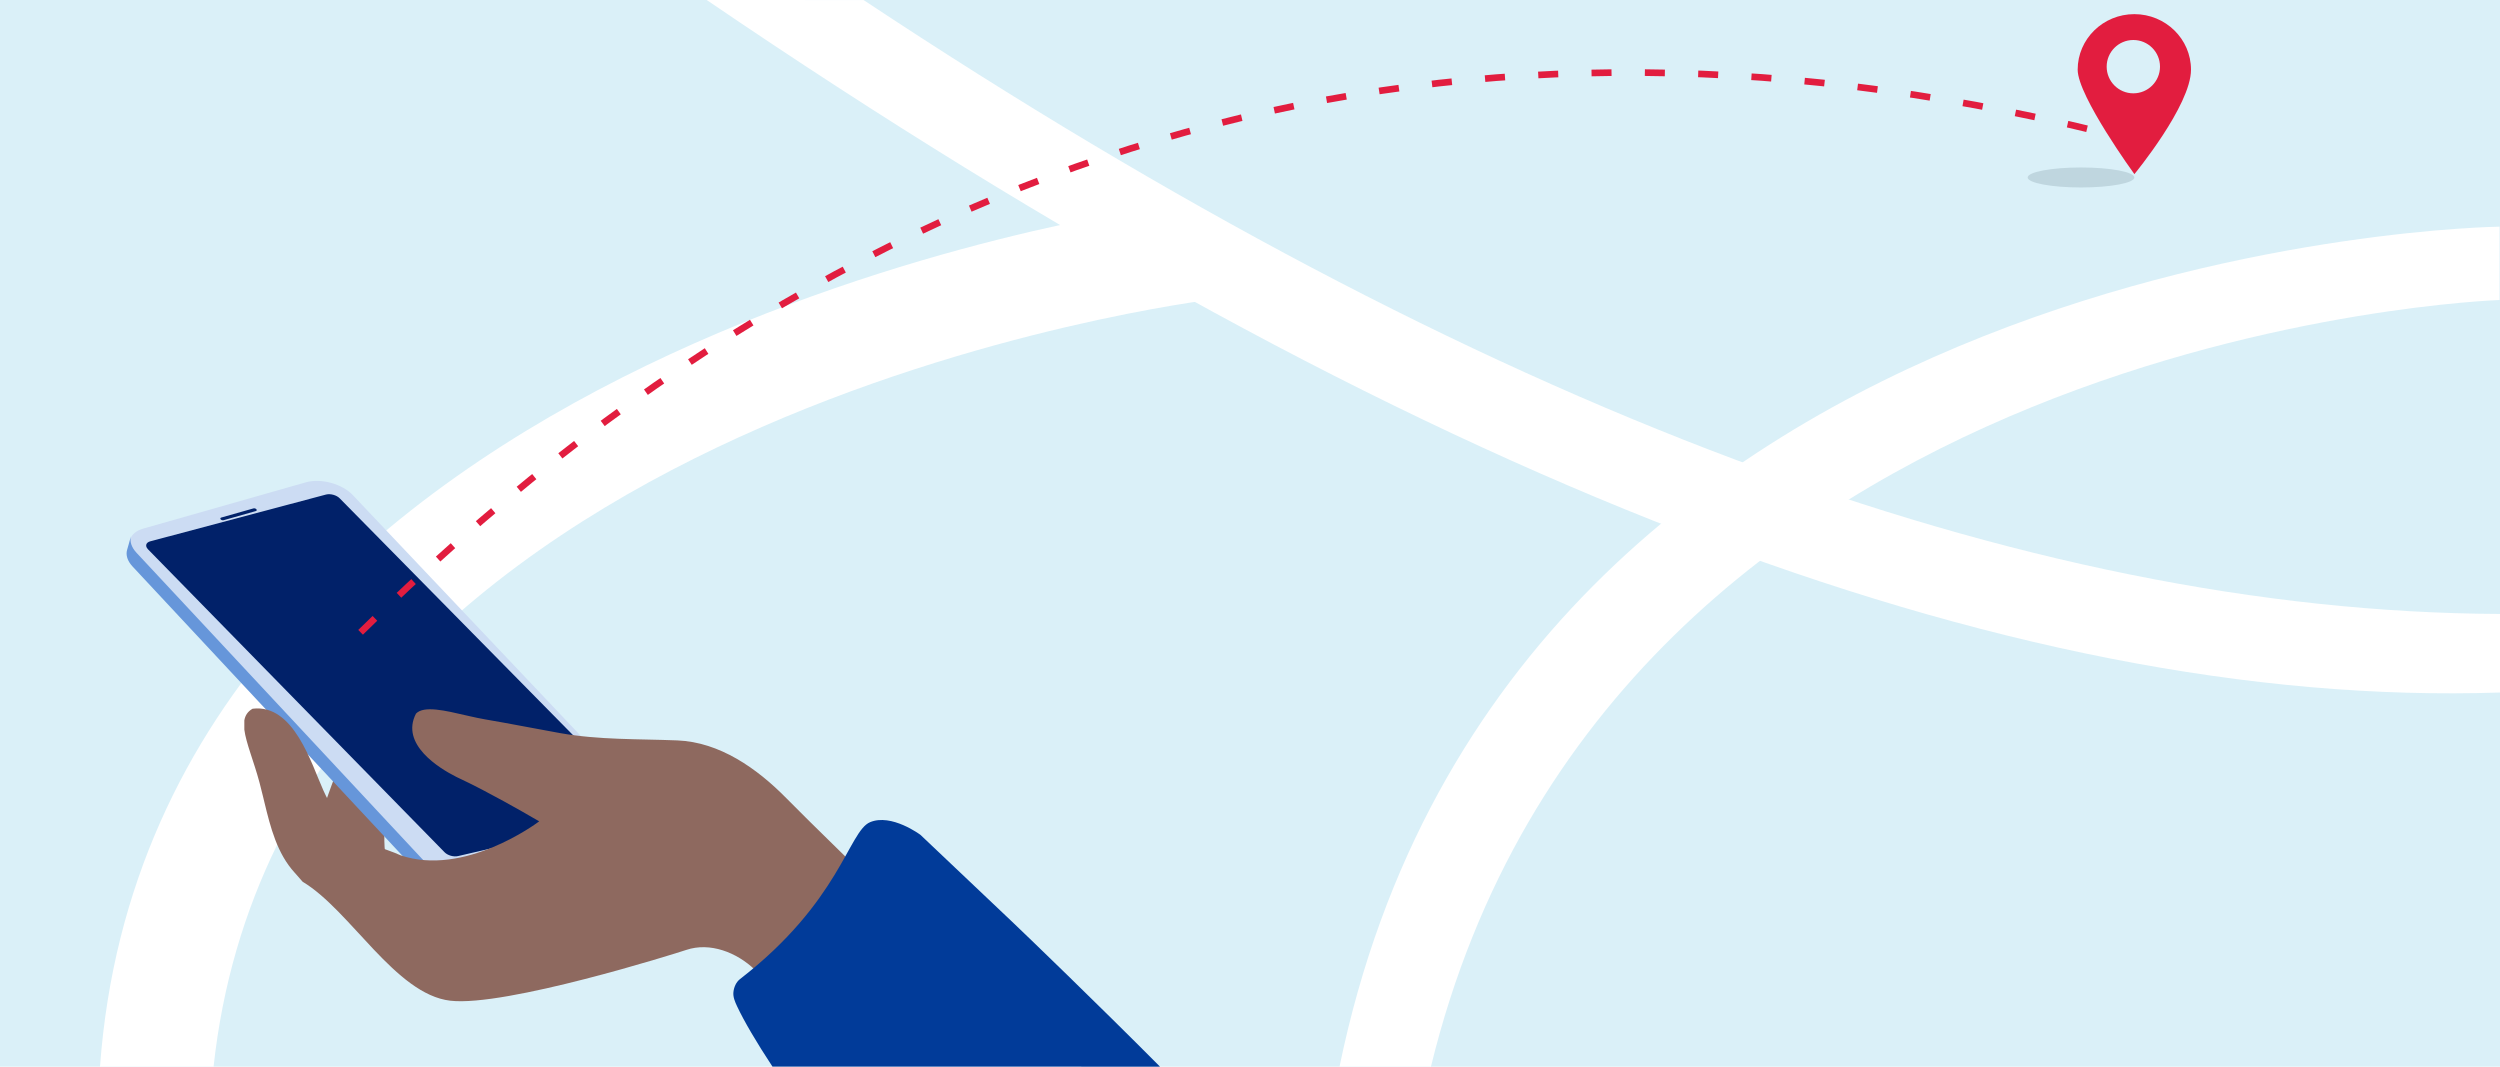 <?xml version="1.0" encoding="UTF-8"?>
<svg width="375px" height="160px" viewBox="0 0 375 160" version="1.1" xmlns="http://www.w3.org/2000/svg" xmlns:xlink="http://www.w3.org/1999/xlink">
    <title>EDFC1236-BF88-4FD2-AFCE-5BEE4D2B12CC</title>
    <defs>
        <path d="M48.522,118.598 C49.465,120.676 50.826,122.989 52.346,124.7 C53.78,126.313 58.098,127.348 60.053,128.285 C69.612,131.562 80.439,123.534 80.868,123.212 L80.881,123.202 C80.881,123.202 76.608,120.684 72.378,118.48 L71.871,118.218 C70.858,117.696 69.858,117.199 68.93,116.765 C68.84,116.724 68.742,116.677 68.636,116.625 L68.415,116.516 C65.874,115.238 60.002,111.638 62.401,107.038 C63.598,105.807 66.775,106.584 69.938,107.313 L70.465,107.433 C71.254,107.612 72.035,107.781 72.778,107.908 C76.655,108.569 80.099,109.266 83.97,109.957 C89.84,111.006 95.639,110.822 101.599,111.061 C107.939,111.314 113.545,115.245 117.969,119.748 C118.589,120.378 119.58,121.369 120.84,122.619 L121.687,123.457 C129.815,131.493 146.622,147.841 150.65,151.201 C134.691,158.39 125.482,160.409 123.023,157.258 L122.482,156.567 C118.595,151.611 114.568,146.754 113.222,145.458 C110.53,142.864 106.502,141.287 102.946,142.486 C101.376,143.016 75.78,151.066 67.54,150.105 C59.301,149.144 52.562,136.546 45.401,132.266 L44.209,130.912 C41.567,128.021 40.581,124.143 39.65,120.295 L39.451,119.471 C39.285,118.786 39.117,118.104 38.938,117.431 C38.08,114.205 36.906,111.471 36.65,109.445 L36.65,108.058 C36.777,107.314 37.151,106.725 37.885,106.309 C44.089,105.544 46.712,114.61 48.522,118.598 Z" id="path-1"></path>
    </defs>
    <g id="Domestic-Send-&amp;-Add" stroke="none" stroke-width="1" fill="none" fill-rule="evenodd">
        <g id="UC1.2B---Landing-Page-FTU---Default-Copy" transform="translate(0, -86)">
            <g id="pages/Landing-Page-FTU-" transform="translate(0, -2)">
                <g id="IMG-LANDING-map" transform="translate(0, 88)">
                    <rect id="Rectangle" fill="#DAF0F8" x="0" y="0" width="375" height="160"></rect>
                    <path d="M15,160 C22.941,51.47 172.478,31.144 174.019,31 L182,44.901 C181.639,44.935 42.722,61.591 32.036,160 C32.036,160 15,160 15,160 Z" id="Fill-5" fill="#FFFFFF"></path>
                    <path d="M375,103.877 C300.963,106.347 211.298,71.721 106.006,0 C105.554,0.006 129.536,0.006 129.536,0.006 C221.77,61.158 303.641,91.805 375,92.091 L375,103.877 Z" id="Fill-6" fill="#FFFFFF"></path>
                    <path d="M200.93,159.991 C226.547,35.81 374.93,34 374.93,34 L374.93,45 C374.58,45.033 241.615,49.478 214.64,160 C214.994,160 201,160 200.93,159.991 Z" id="Fill-8" fill="#FFFFFF"></path>
                    <path d="M57.766,127.923 C57.504,125.624 57.706,122.912 58.113,120.635 C58.893,116.265 61.864,107.184 56.455,104.275 C53.345,104.004 52.973,108.759 51.073,114.178 C49.44,118.836 47.128,123.558 47.755,128.468 L47.955,130.281 L68.65,146.264 C68.65,146.264 67.902,143.702 61.945,135.328 C60.9,133.427 58.014,130.093 57.766,127.923 Z" id="Fill-23" fill="#8E695F"></path>
                    <path d="M38.735,128.056 L16.59,114.662 C14.581,113.45 14.558,111.485 16.539,110.297 L72.789,77.074 C74.771,75.886 78.036,75.906 80.045,77.118 L101.576,90.512 C103.585,91.725 103.608,93.689 101.627,94.877 L45.991,128.1 C44.01,129.288 40.745,129.268 38.735,128.056" id="Fill-4" fill="#CCDCF3" transform="translate(59.083, 102.587) scale(-1, 1) rotate(-16) translate(-59.083, -102.587) "></path>
                    <path d="M42.897,124.775 L18.394,111.153 C17.804,110.807 17.797,110.246 18.38,109.907 L74.767,78.102 C75.35,77.763 76.31,77.769 76.901,78.115 L100.304,92.123 C100.895,92.469 100.901,93.03 100.318,93.369 L45.031,124.788 C44.448,125.127 43.488,125.121 42.897,124.775" id="Fill-7" fill="#012169" transform="translate(59.349, 101.445) scale(-1, 1) rotate(-16) translate(-59.349, -101.445) "></path>
                    <path d="M76.052,90.719 L20.341,124.178 C18.357,125.375 15.087,125.354 13.075,124.134 L13.075,126.278 C15.087,127.499 18.357,127.519 20.341,126.323 L76.052,92.863 C77.036,92.27 77.524,91.484 77.521,90.694 L77.522,88.581 C77.509,89.361 77.022,90.133 76.052,90.719" id="Fill-12" fill="#6696DA" transform="translate(45.298, 107.894) scale(-1, 1) rotate(-16) translate(-45.298, -107.894) "></path>
                    <path d="M33.423,75.676 C33.548,75.598 33.748,75.598 33.872,75.676 L38.142,78.329 C38.266,78.409 38.269,78.535 38.144,78.615 L38.142,78.616 C38.017,78.693 37.814,78.693 37.69,78.616 L33.421,75.963 C33.295,75.883 33.295,75.757 33.42,75.678 L33.423,75.676" id="Fill-15" fill="#012169" transform="translate(35.781, 77.146) scale(-1, 1) rotate(-16) translate(-35.781, -77.146) "></path>
                    <mask id="mask-2" fill="white">
                        <use xlink:href="#path-1"></use>
                    </mask>
                    <use id="Clip-26" fill="#8E695F" xlink:href="#path-1"></use>
                    <path d="M174,160 C164.603,150.544 153.889,140.225 151.807,138.25 C147.227,133.91 142.647,129.569 138.067,125.228 C138.067,125.228 133.714,121.971 130.501,123.333 C127.289,124.693 126.006,135.246 110.995,146.868 C110.418,147.314 110.091,148.077 110.012,148.811 C109.934,149.546 110.243,150.261 110.556,150.929 C111.606,153.173 113.474,156.355 115.869,159.99 C115.31,159.985 173.864,159.985 174,160 Z" id="Fill-28" fill="#013B99"></path>
                    <ellipse id="Oval" fill="#BFD6DF" cx="312.15" cy="26.621" rx="8" ry="1.5"></ellipse>
                    <path d="M319.999,6 C317.79,6 316,7.789 316,9.999 C316,12.209 317.79,14 319.999,14 C322.211,14 324,12.209 324,9.999 C324,7.789 322.211,6 319.999,6 M320.158,26.121 C320.158,26.121 311.65,14.42 311.65,10.455 C311.65,5.853 315.457,2.121 320.15,2.121 C324.842,2.121 328.65,5.853 328.65,10.455 C328.65,15.822 320.158,26.121 320.158,26.121" id="Fill-14" fill="#E21D3F"></path>
                    <path d="M54.089,94.846 C130.474,19.485 218.994,-5.148 319.65,20.947" id="Path-2" stroke="#E21D3F" stroke-dasharray="3,5"></path>
                </g>
            </g>
        </g>
    </g>
</svg>